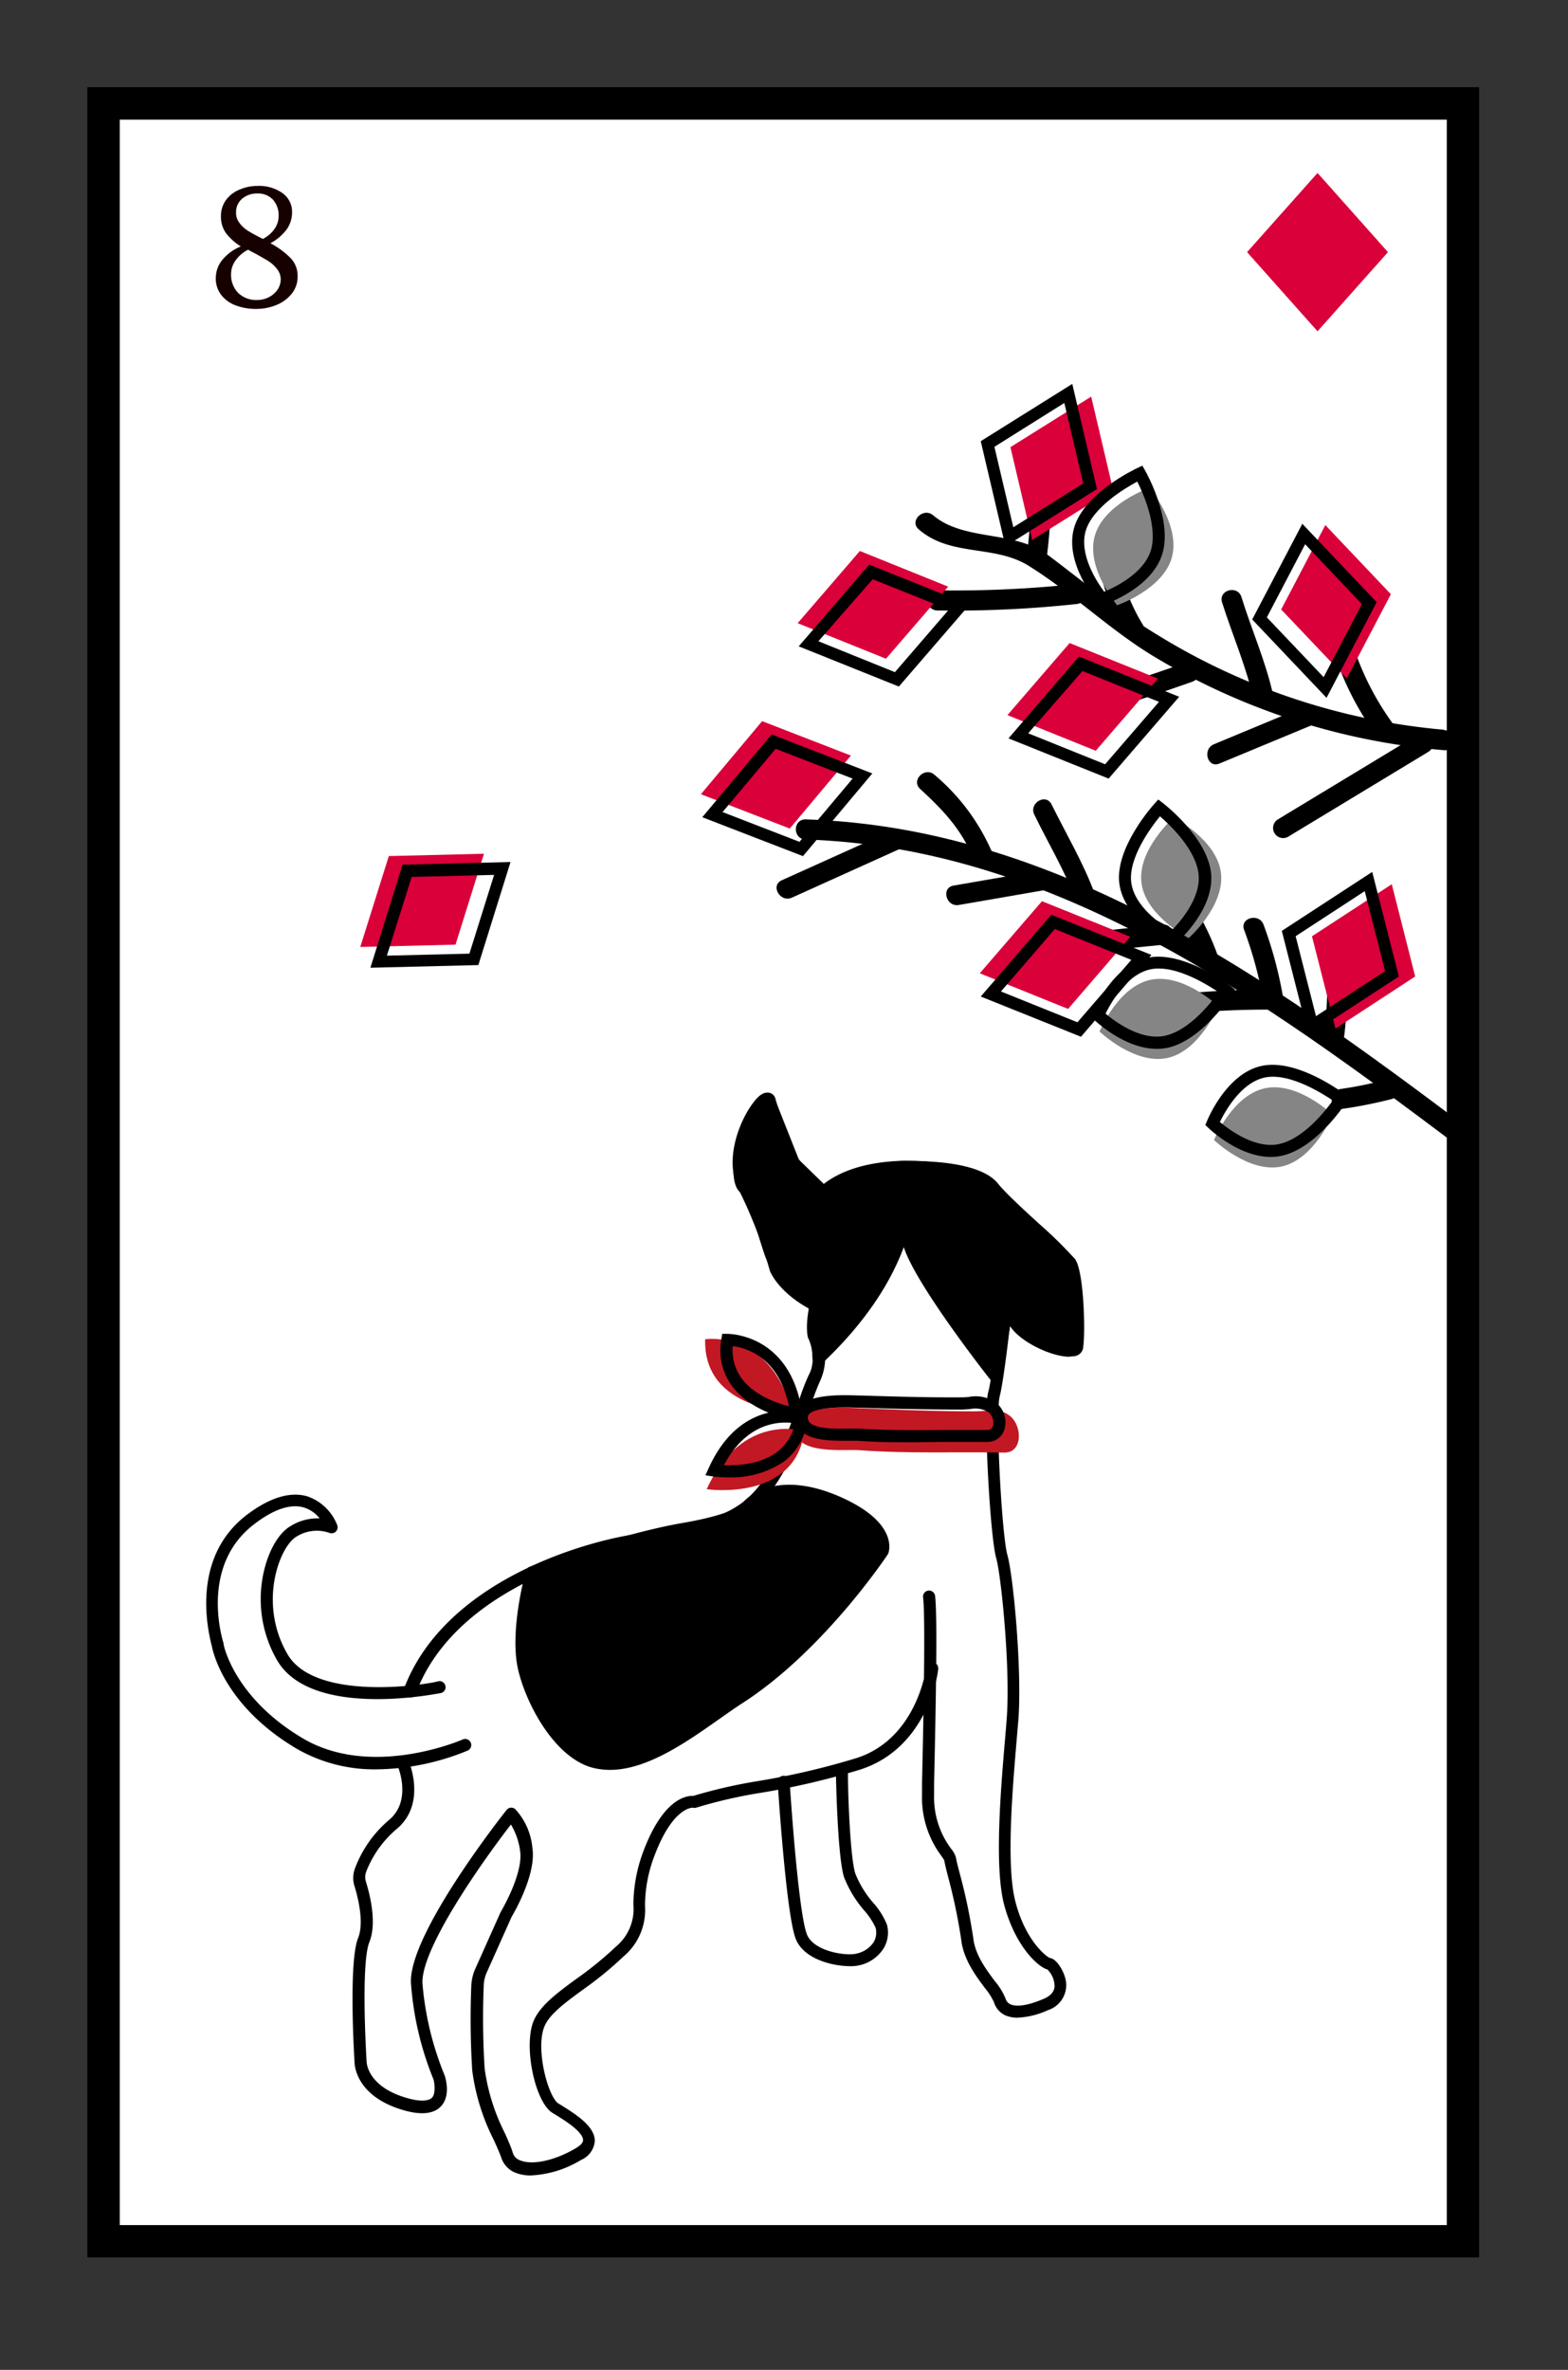 <svg id="圖層_1" data-name="圖層 1" xmlns="http://www.w3.org/2000/svg" viewBox="0 0 194.94 294.58"><rect x="0" y="0" width="194.94" height="294.58" fill="#333333" stroke="none"/><defs><style>.cls-1{fill:#fff;}.cls-2{fill:#170000;}.cls-3{fill:#da003a;}.cls-4{fill:#c21823;}.cls-5{fill:#858585;}</style></defs><title>新接龍</title><rect class="cls-1" x="12.88" y="12.85" width="169" height="265.73"/><path d="M183.88,280.58h-173V10.85h173Zm-169-4h165V14.85h-165Z"/><path class="cls-2" d="M27.62,32.33a5.82,5.82,0,0,1,2.32-1.7A7,7,0,0,1,28.11,29a3.51,3.51,0,0,1-.64-2.14,3.34,3.34,0,0,1,.63-2,3.88,3.88,0,0,1,1.68-1.29A5.58,5.58,0,0,1,32,23.11a5.06,5.06,0,0,1,3.13.9,2.86,2.86,0,0,1,1.18,2.41,3.6,3.6,0,0,1-.69,2.12,6,6,0,0,1-2,1.69,10.57,10.57,0,0,1,2.49,1.83A3.17,3.17,0,0,1,37,34.35a3.34,3.34,0,0,1-.71,2.13,4.67,4.67,0,0,1-1.9,1.42,6.53,6.53,0,0,1-2.56.5,7.1,7.1,0,0,1-2.42-.4,4.1,4.1,0,0,1-1.86-1.28,3.32,3.32,0,0,1-.72-2.19A3.57,3.57,0,0,1,27.62,32.33Zm6.86,1.16a4.22,4.22,0,0,0-1.06-1c-.42-.27-1-.59-1.73-1-.38-.19-.66-.34-.85-.45a4.26,4.26,0,0,0-1.52,1.29,2.86,2.86,0,0,0-.59,1.72,3.18,3.18,0,0,0,.88,2.36,3.22,3.22,0,0,0,2.38.88,3.12,3.12,0,0,0,1.39-.33,2.81,2.81,0,0,0,1.1-.92,2.31,2.31,0,0,0,.42-1.36A2.07,2.07,0,0,0,34.48,33.49ZM29.76,27.7a4,4,0,0,0,1.08,1c.43.26,1.05.61,1.85,1a4,4,0,0,0,1.42-1.22,2.77,2.77,0,0,0,.53-1.61,2.9,2.9,0,0,0-.73-2.08A2.57,2.57,0,0,0,32,24.05a2.82,2.82,0,0,0-1.88.64,2.13,2.13,0,0,0-.77,1.73A2,2,0,0,0,29.76,27.7Z"/><path d="M183.88,280.58h-173V10.85h173Zm-169-4h165V14.85h-165Z"/><polygon class="cls-3" points="163.8 21.52 155.06 31.34 163.8 41.16 172.54 31.34 163.8 21.52"/><polygon class="cls-3" points="163.8 21.52 155.06 31.34 163.8 41.16 172.54 31.34 163.8 21.52"/><path d="M132.9,168.64c-2.16,0-6.12-1.84-7.36-3.86-1.53-2.5-1.34-6.81-1.33-7a.74.74,0,0,1,.79-.71.75.75,0,0,1,.71.78s-.18,4,1.11,6.13c1.15,1.87,5.46,3.46,6.38,3.13.27-1.85-.1-8.74-.78-9.7a57.47,57.47,0,0,0-4.27-4.16c-1.92-1.78-3.9-3.62-5-4.8-1.61-1.77-6.21-2.41-7.84-2.51-.13,0-8.26-1-12.44,2.79a.76.76,0,0,1-.85.11,12.56,12.56,0,0,1-5.7-7.68,35.2,35.2,0,0,1-1.27-3.49,10.91,10.91,0,0,0-1.87,3.39c-.5,1.39-1.16,4,0,6.21a55.87,55.87,0,0,1,3.94,10.24h0s1,2.24,4.62,4.08a.76.76,0,0,1,.33,1,.75.75,0,0,1-1,.33c-4.26-2.15-5.33-4.85-5.37-5a56.07,56.07,0,0,0-3.84-10c-1.9-3.69.07-8.6,1.77-10.83.74-1,1.37-1.38,2-1.26a1,1,0,0,1,.79.81,31.64,31.64,0,0,0,1.39,3.95.36.36,0,0,1,0,.11,11.39,11.39,0,0,0,4.54,6.52c4.76-3.78,12.8-2.85,13.14-2.81s6.47.42,8.82,3c1,1.14,3,3,4.88,4.71a53.82,53.82,0,0,1,4.47,4.39c1.13,1.58,1.29,9.36,1,10.92a1.39,1.39,0,0,1-1.22,1.12A3.1,3.1,0,0,1,132.9,168.64Z"/><path d="M50.9,211a.75.75,0,0,1-.26,0,.76.76,0,0,1-.45-1c5.07-13.68,23.16-18.66,29.7-19.43,5.93-.69,10.19-2,12.66-4C96.06,183.74,98,178,99.3,174.2a26.13,26.13,0,0,1,1.25-3.29c1.1-2,0-4.51-.06-4.54a.49.49,0,0,1-.06-.17c-.67-3.26,2-10.2,2.1-10.5a.76.76,0,0,1,1-.43.75.75,0,0,1,.43,1c-.72,1.87-2.48,7.2-2,9.58a7,7,0,0,1,0,5.8,27.11,27.11,0,0,0-1.15,3.07c-1.35,4-3.38,9.94-7.24,13-2.72,2.19-7.11,3.61-13.41,4.34s-23.66,5.48-28.47,18.46A.74.74,0,0,1,50.9,211Z"/><path d="M46.87,219.93a19.34,19.34,0,0,1-9.95-2.54c-8.89-5.25-10.41-11.93-10.56-12.67s-3.19-10.81,4.44-16.51c2.82-2.1,5.33-2.84,7.45-2.2a6.13,6.13,0,0,1,3.68,3.58.77.77,0,0,1-.19.8.76.76,0,0,1-.81.14,4.75,4.75,0,0,0-4.1.49c-2.11,1.28-4.76,8.31-1.08,14.61,3.41,5.82,16.78,3.86,18.68,3.37a.75.75,0,1,1,.38,1.45c-.15,0-16,3.34-20.35-4.06a15.19,15.19,0,0,1-1.82-10.24c.52-3,1.86-5.47,3.41-6.41a6.35,6.35,0,0,1,3.69-1,4,4,0,0,0-1.94-1.35c-1.64-.49-3.7.17-6.11,2-7.06,5.29-3.92,14.79-3.89,14.89l0,.11c0,.07,1.28,6.62,9.85,11.69s19.76.19,19.87.14a.76.76,0,0,1,1,.38.75.75,0,0,1-.38,1A30.41,30.41,0,0,1,46.87,219.93Z"/><path d="M126.51,250.8a3.75,3.75,0,0,1-1.52-.29,2.63,2.63,0,0,1-1.42-1.65,8.72,8.72,0,0,0-1.14-1.77c-1.12-1.5-2.66-3.55-2.93-6a70.12,70.12,0,0,0-1.65-7.88c-.29-1.14-.42-1.7-.46-2l-.37-.54a12.09,12.09,0,0,1-2.39-7.65l0-1.36c.14-6.17.46-20.6.13-23.1a.75.75,0,0,1,1.49-.2c.31,2.31.11,13.09-.12,23.33l0,1.36a10.68,10.68,0,0,0,2.13,6.77,2.88,2.88,0,0,1,.62,1.21c0,.18.22,1,.42,1.77A71.07,71.07,0,0,1,121,240.9c.23,2.07,1.57,3.86,2.64,5.3a8.38,8.38,0,0,1,1.37,2.21,1.09,1.09,0,0,0,.62.73c.45.21,1.59.4,4.1-.67.88-.37,1.33-.88,1.38-1.55a3,3,0,0,0-.89-2.11c-1.13-.29-4-2.85-5.39-8.08-1.23-4.74-.41-14.32.13-20.65.07-.84.14-1.63.19-2.34.5-6.22-.68-17.91-1.3-20.08-.76-2.64-1.62-18.1-1-20.57.61-2.22,1.55-11.64,1.56-11.73a.74.74,0,0,1,.82-.67.75.75,0,0,1,.67.82c0,.39-1,9.63-1.6,12-.59,2.17.26,17.39.94,19.76.74,2.59,1.85,14.45,1.36,20.61-.06.72-.13,1.51-.2,2.35-.53,6.23-1.33,15.65-.16,20.15,1.28,4.95,3.93,6.88,4.28,7,.81.07,1.8,1.64,2,2.88a3.27,3.27,0,0,1-2.25,3.61A10.15,10.15,0,0,1,126.51,250.8Zm3.84-6Zm-.17-.05Z"/><path d="M66,270.41a5,5,0,0,1-1.81-.3,3,3,0,0,1-1.84-1.83c-.23-.66-.58-1.45-1-2.36a26.52,26.52,0,0,1-2.64-8.56,102.07,102.07,0,0,1-.12-10.45,5.74,5.74,0,0,1,.5-2.19l3.13-7c.07-.13,2.87-4.81,2.44-7.66a8.53,8.53,0,0,0-1.14-3.27c-3.6,4.65-11.17,15.39-11,19.73A38.38,38.38,0,0,0,55.29,258c.1.31.78,2.51-.48,3.83-.88.92-2.39,1.09-4.5.51-6.17-1.72-6.23-5.8-6.23-6-.08-1.23-.73-12.54.44-15.44.79-1.94-.05-5.17-.45-6.46a3.37,3.37,0,0,1,.07-2.22,14.63,14.63,0,0,1,4.23-6c2.94-2.44,1.06-6.81,1-6.85a.76.76,0,0,1,.39-1,.75.75,0,0,1,1,.39c.1.22,2.33,5.45-1.46,8.6a13.18,13.18,0,0,0-3.79,5.34,1.91,1.91,0,0,0,0,1.25c.55,1.8,1.34,5.16.41,7.46s-.55,11.46-.34,14.84c0,.17.12,3.18,5.14,4.57,1.48.41,2.54.38,3-.09s.3-1.86.17-2.27a38.9,38.9,0,0,1-2.8-12c-.26-6.09,11.39-20.85,11.89-21.48a.73.73,0,0,1,.51-.28.78.78,0,0,1,.57.18,8.21,8.21,0,0,1,2.13,4.83c.52,3.38-2.47,8.36-2.59,8.57l-3.09,6.91a4.21,4.21,0,0,0-.37,1.63,101,101,0,0,0,.11,10.27,25.17,25.17,0,0,0,2.52,8.07c.42.95.79,1.76,1,2.49a1.45,1.45,0,0,0,1,.92c1.47.56,4.17,0,6.72-1.49.43-.25,1-.63,1-1.06,0-1.06-2.42-2.54-3.45-3.17l-.36-.22c-2.1-1.3-3.54-7.85-2.45-11.13.68-2,2.83-3.62,5.32-5.45a43.79,43.79,0,0,0,5-4.06,6.09,6.09,0,0,0,2.2-5.23A19,19,0,0,1,80,230.08c2.45-6.47,5.29-6.89,6.2-6.85a62.54,62.54,0,0,1,8.16-1.86,93.59,93.59,0,0,0,12.16-2.85c7.51-2.44,8.62-11.15,8.63-11.24a.75.75,0,0,1,.83-.66.76.76,0,0,1,.66.84c0,.39-1.25,9.76-9.66,12.49a94.69,94.69,0,0,1-12.35,2.89,60.09,60.09,0,0,0-8.1,1.86.7.7,0,0,1-.38,0h0s-2.44-.19-4.75,5.88a17.53,17.53,0,0,0-1.21,6.33,7.54,7.54,0,0,1-2.65,6.26,45,45,0,0,1-5.14,4.2c-2.29,1.68-4.26,3.13-4.79,4.72-1,2.86.57,8.6,1.82,9.38l.35.21c1.57,1,4.2,2.55,4.17,4.47a2.83,2.83,0,0,1-1.72,2.34A13.23,13.23,0,0,1,66,270.41Z"/><path d="M105.71,244.4c-2.15,0-5.89-.86-6.83-3.53-1.17-3.32-2.15-18.62-2.19-19.27a.75.75,0,1,1,1.49-.1c0,.16,1,15.74,2.11,18.87.78,2.21,4.95,2.79,6.16,2.47a3.4,3.4,0,0,0,2.17-1.43,2.36,2.36,0,0,0,.24-1.78,8.79,8.79,0,0,0-1.42-2.16,14.17,14.17,0,0,1-2.51-4.15c-.81-2.59-1-12.38-1-12.79a.75.75,0,0,1,.74-.76h0a.74.74,0,0,1,.75.73c0,2.77.29,10.39.91,12.37a12.62,12.62,0,0,0,2.26,3.68,9.3,9.3,0,0,1,1.68,2.69,3.82,3.82,0,0,1-.4,2.92,4.77,4.77,0,0,1-3.09,2.14A4.72,4.72,0,0,1,105.71,244.4Z"/><path d="M112.92,145.08s2.46,10.89-11.15,23.78l-.39-6.59s-4.12-2.34-5.52-6.3-1.77-7-3.37-8.35.4-10.69,3.14-10.75l3.06,7.71,3.71,3.6S108.68,144.76,112.92,145.08Z"/><path d="M101.77,169.61a.86.86,0,0,1-.27-.05.77.77,0,0,1-.48-.66l-.37-6.2a13.88,13.88,0,0,1-5.5-6.48c-.43-1.22-.77-2.36-1.06-3.36C93.45,150.71,93,149,92,148.19c-1.43-1.25-.73-5.62.19-8.18.63-1.75,1.73-3.85,3.42-3.89a.75.75,0,0,1,.72.47l3,7.57,3.2,3.11c1.6-.81,6.69-3.21,10.44-2.94a.76.76,0,0,1,.68.58c.1.46,2.4,11.46-11.36,24.49A.73.73,0,0,1,101.77,169.61Zm-6.57-31.8a6,6,0,0,0-1.6,2.71c-1.12,3.11-1.07,6.14-.61,6.53,1.27,1.11,1.83,3,2.54,5.38.29,1,.62,2.11,1,3.29,1.28,3.64,5.14,5.87,5.18,5.9a.75.75,0,0,1,.38.6l.29,5c10.24-10.33,10.09-19.11,9.85-21.37-4,0-9.46,3-9.51,3a.74.74,0,0,1-.88-.12l-3.71-3.6a.68.68,0,0,1-.18-.26Z"/><path d="M123.62,170.91s-9-11.5-10.53-16.07a20.05,20.05,0,0,1-.17-9.76s9.08-.32,10.81,2.88,9.3,9,9.3,9,.94,8.56.89,10.36-6-1.67-7.74-3-2.56-2-2.56-2l1.19,2.65Z"/><path d="M123.62,171.66a.74.74,0,0,1-.59-.28c-.38-.48-9.14-11.66-10.65-16.31a20.48,20.48,0,0,1-.19-10.18.75.75,0,0,1,.7-.56c1,0,9.61-.23,11.5,3.27,1.63,3,9,8.73,9.09,8.79a.71.71,0,0,1,.29.51c0,.35.95,8.63.9,10.46a1.21,1.21,0,0,1-.68,1.09c-1.94,1-8.19-3.42-8.26-3.46l-.19-.14a.8.8,0,0,1,0,.31l-1.2,5.9a.74.74,0,0,1-.56.58A.52.52,0,0,1,123.62,171.66Zm-10.1-25.84a19,19,0,0,0,.28,8.79c1.15,3.5,7,11.42,9.41,14.54l.82-4.05-1.1-2.43a.77.77,0,0,1,.24-.92.75.75,0,0,1,1,.05s.81.74,2.5,2c1.93,1.42,5.48,3.27,6.55,3.33,0-1.88-.69-8.24-.85-9.73-1.37-1.07-7.63-6.07-9.25-9.07C122,146.4,116.88,145.77,113.52,145.82Z"/><path d="M66.08,195.47s-2,7.29-.94,11.9c1,4.09,4.34,10.49,8.72,11.65,6,1.58,13.29-4.91,17.94-7.9,10-6.41,17.89-18.28,17.89-18.28s1.32-3.25-6.13-6.31-10.54.6-10.54.6-.15,1.58-8.21,3S66.08,195.47,66.08,195.47Z"/><path d="M75.82,220a8.74,8.74,0,0,1-2.15-.27c-4.73-1.26-8.26-7.9-9.26-12.21-1.09-4.74.87-12,1-12.27a.76.76,0,0,1,.46-.51c.11,0,10.82-4,18.86-5.41,6.38-1.09,7.5-2.29,7.62-2.44a.82.82,0,0,1,.14-.26c.15-.17,3.54-4,11.41-.81,8,3.31,6.6,7.12,6.53,7.28a.54.54,0,0,1-.07.13c-.33.49-8.1,12.08-18.1,18.5-.85.55-1.8,1.22-2.81,1.93C85.35,216.55,80.45,220,75.82,220Zm-9.11-24c-.38,1.52-1.71,7.37-.84,11.17s4.1,10,8.18,11.1c4.54,1.19,10.06-2.71,14.49-5.84,1-.72,2-1.4,2.86-2,9.29-6,16.86-16.89,17.6-18,.07-.36.32-2.8-5.72-5.28-6.22-2.56-9.08-.21-9.61.3-.39.85-2.16,2.17-8.74,3.29C77.86,192,68.64,195.33,66.71,196Zm25.56-9Zm0,0Zm0,0Zm0,0Zm0,0Zm0-.17Z"/><path class="cls-4" d="M98.93,178.28c-1.38-3.91,6.37-3.31,8-3.24,4.81.2,9.59.4,14.4.39,1.49,0,2.92-.5,4.24.58,1.57,1.27,1.57,4.59-.71,4.55-6-.11-12.12.15-18.15-.31C104.85,180.15,99.8,180.74,98.93,178.28Z"/><path d="M113.78,179.28c-2.38,0-4.78,0-7.15-.19h-1.06c-2.25,0-5.64.08-6.45-2a2.14,2.14,0,0,1,.18-2.1c1.11-1.57,4.51-1.64,7.35-1.53h.28c4.11.13,8.37.26,12.64.23a8.49,8.49,0,0,0,.88-.05,4.5,4.5,0,0,1,3.29.64,3.15,3.15,0,0,1,1.13,3.42,2.18,2.18,0,0,1-2.19,1.53h0c-1.77,0-3.55,0-5.32,0Zm-7.52-1.7h.45c3.52.22,7.12.2,10.6.17,1.79,0,3.57,0,5.36,0a.72.72,0,0,0,.78-.5,1.69,1.69,0,0,0-.59-1.74,3.18,3.18,0,0,0-2.29-.35c-.33,0-.66.05-1,.05-4.29,0-8.57-.1-12.7-.23h-.29c-4.36-.18-5.71.39-6.07.9,0,.07-.17.24,0,.69h0c.43,1.1,3.54,1.05,5,1Z"/><path class="cls-4" d="M100,177.9s-7.72-2.5-12.14,7.21C87.88,185.11,98.85,186.72,100,177.9Z"/><path class="cls-4" d="M87.67,166.47s8-1.25,10.83,9C98.5,175.51,87.41,175.36,87.67,166.47Z"/><path d="M90.58,183.64a14.75,14.75,0,0,1-1.88-.11l-1-.15.41-.9c4.17-9.18,11.68-6.87,11.76-6.85l.59.2-.08.61a7.49,7.49,0,0,1-2.91,5.23A11.66,11.66,0,0,1,90.58,183.64ZM90,182.13c1.57.06,4.54-.07,6.63-1.66a5.88,5.88,0,0,0,2.2-3.55C97.2,176.66,92.94,176.57,90,182.13Z"/><path d="M99.89,176.68l-1-.14c-.22,0-5.34-.8-7.9-4.28a7.49,7.49,0,0,1-1.3-5.84l.1-.62h.62c.09,0,7.94-.09,9.33,9.91Zm-8.79-9.35a5.91,5.91,0,0,0,1.1,4c1.56,2.12,4.37,3.08,5.88,3.47C96.81,168.63,92.71,167.52,91.1,167.33Z"/><path d="M179.53,90.71a81.44,81.44,0,0,1-35.71-11.84c-4.81-2.92-9-6.48-13.47-9.83-4.29-3.21-10.46-1.7-14.35-5-1.21-1-3,.72-1.77,1.77,4,3.44,9.34,1.85,13.66,4.52,5.6,3.49,10.34,8.23,16.12,11.6a83.44,83.44,0,0,0,35.52,11.32c1.6.12,1.59-2.38,0-2.5Z"/><path d="M130.17,69a58,58,0,0,0,.42-9.68c-.06-1.6-2.56-1.61-2.5,0a58,58,0,0,1-.42,9.68c-.2,1.59,2.31,1.58,2.5,0Z"/><path d="M133.86,72.58a141.05,141.05,0,0,1-17.32.8,1.25,1.25,0,0,0,0,2.5,141.05,141.05,0,0,0,17.32-.8c1.59-.17,1.6-2.67,0-2.5Z"/><path d="M142.05,77.6a22.74,22.74,0,0,1-3.26-10c-.13-1.59-2.63-1.61-2.5,0a25.49,25.49,0,0,0,3.6,11.24,1.25,1.25,0,0,0,2.16-1.26Z"/><path d="M147.51,82.33q-7.89,2.81-15.94,5.15a1.25,1.25,0,0,0,.66,2.41q8.06-2.34,16-5.15c1.5-.54.86-2.95-.67-2.41Z"/><path d="M158.26,86.29c-.93-4.15-2.66-8-3.92-12.08-.48-1.53-2.89-.88-2.41.66,1.26,4,3,7.94,3.92,12.09.35,1.57,2.76.9,2.41-.67Z"/><path d="M162.52,87.69l-11.6,4.82c-1.46.61-.82,3,.66,2.41l11.61-4.82c1.46-.6.82-3-.67-2.41Z"/><path d="M173.11,89.87A34.48,34.48,0,0,1,167.34,77c-.35-1.57-2.76-.91-2.42.66a36.18,36.18,0,0,0,6,13.5c.93,1.3,3.1.05,2.15-1.26Z"/><path d="M176.31,91.3l-17.42,10.54a1.25,1.25,0,0,0,1.27,2.16l17.41-10.54a1.25,1.25,0,0,0-1.26-2.16Z"/><path d="M182,139.85c-24.28-18.21-50.31-37-81.85-38-1.61,0-1.61,2.45,0,2.5,31,1,56.71,19.79,80.59,37.7,1.28,1,2.53-1.2,1.26-2.16Z"/><path d="M164.93,119a55.78,55.78,0,0,1-.3,9.67c-.19,1.59,2.31,1.58,2.5,0a55.78,55.78,0,0,0,.3-9.67c-.09-1.6-2.59-1.61-2.5,0Z"/><path d="M172.24,134.23a48.83,48.83,0,0,1-5.48,1.12c-1.59.16-1.61,2.66,0,2.5a56.15,56.15,0,0,0,6.15-1.21c1.57-.33.91-2.74-.67-2.41Z"/><path d="M159.51,123.94a49.72,49.72,0,0,0-2.42-9c-.55-1.5-3-.85-2.41.66a50.17,50.17,0,0,1,2.42,9c.27,1.59,2.68.91,2.41-.66Z"/><path d="M158.3,123a111,111,0,0,0-12.76.68c-1.59.23-.91,2.63.66,2.41a106.22,106.22,0,0,1,12.1-.59c1.61,0,1.62-2.55,0-2.5Z"/><path d="M151.45,118.94c-1.53-4.49-4.22-8.36-6.78-12.32-.87-1.34-3-.09-2.16,1.27,2.43,3.75,5.08,7.45,6.53,11.72.51,1.51,2.93.86,2.41-.67Z"/><path d="M144.54,114.94l-15.32,1.54c-1.58.16-1.6,2.67,0,2.5l15.32-1.54c1.58-.16,1.6-2.66,0-2.5Z"/><path d="M136.07,111c-1.44-3.84-3.53-7.36-5.33-11-.7-1.45-2.86-.18-2.15,1.26,1.69,3.48,3.71,6.81,5.07,10.45.56,1.49,3,.84,2.41-.67Z"/><path d="M129.33,108.21l-10.78,1.87c-1.59.28-.92,2.69.66,2.41L130,110.62c1.58-.27.91-2.68-.67-2.41Z"/><path d="M123.19,105.6a26,26,0,0,0-7-9.28c-1.19-1.08-3,.68-1.77,1.77,2.6,2.38,5,4.86,6.38,8.18.6,1.46,3,.82,2.41-.67Z"/><path d="M110.92,103.23l-13.73,6.19c-1.46.66-.19,2.81,1.26,2.16l13.73-6.2c1.47-.66.2-2.81-1.26-2.15Z"/><polygon class="cls-3" points="117.88 72.92 106.9 68.49 99.17 77.46 110.15 81.88 117.88 72.92"/><path d="M111.75,85.34l-12.45-5,8.76-10.16,12.46,5Zm-10-5.63,9.51,3.84,6.7-7.77L108.5,72Z"/><polygon class="cls-3" points="128.33 67.11 138.37 60.83 135.66 49.3 125.62 55.58 128.33 67.11"/><path d="M125,67.91l-3.07-13.07,11.38-7.12,3.07,13.07Zm-1.37-12.37,2.35,10,8.69-5.45-2.35-10Z"/><polygon class="cls-3" points="60.17 106.12 48.34 106.41 44.79 117.71 56.63 117.42 60.17 106.12"/><path d="M46.05,120.29l4-12.81,13.42-.33-4,12.81ZM51.18,109l-3.08,9.79,10.26-.25,3.07-9.79Z"/><polygon class="cls-3" points="105.79 93.92 94.75 89.64 87.14 98.72 98.19 102.99 105.79 93.92"/><path d="M99.83,106.42l-12.52-4.84,8.62-10.29,12.52,4.85Zm-10-5.48,9.56,3.7L106,96.78l-9.57-3.7Z"/><polygon class="cls-3" points="143.96 84.35 132.98 79.93 125.25 88.89 136.23 93.32 143.96 84.35"/><path d="M137.83,96.78l-12.45-5,8.76-10.17,12.46,5Zm-10-5.63L137.39,95l6.7-7.76-9.51-3.83Z"/><polygon class="cls-3" points="140.52 116.44 129.54 112.02 121.81 120.98 132.79 125.41 140.52 116.44"/><path d="M134.39,128.87l-12.46-5,8.77-10.17,12.45,5Zm-9.95-5.63,9.51,3.83,6.7-7.76-9.51-3.83Z"/><polygon class="cls-3" points="166.03 127.85 175.94 121.38 173.03 109.91 163.11 116.38 166.03 127.85"/><path d="M162.67,128.71l-3.31-13,11.24-7.33,3.31,13Zm-1.59-12.34,2.53,9.94,8.59-5.6-2.53-9.94Z"/><path class="cls-5" d="M159.34,145c-4.07.87-8.41-3.29-8.41-3.29s2.26-5.57,6.34-6.44,8.41,3.29,8.41,3.29S163.42,144.08,159.34,145Z"/><path d="M158,143.81c-4,0-7.61-3.46-7.78-3.62l-.37-.35.2-.47c.1-.25,2.46-6,6.87-6.89s10,3.35,10.27,3.53l.55.42-.37.58c-.15.23-3.73,5.74-8.06,6.66h0A5.9,5.9,0,0,1,158,143.81Zm-6.35-4.36c1.11.94,4.37,3.39,7.35,2.76s5.69-4,6.7-5.42c-1.49-1-5.5-3.48-8.46-2.85S152.3,138.15,151.67,139.45Z"/><path class="cls-5" d="M145.12,131.51c-4.08.87-8.42-3.29-8.42-3.29s2.27-5.57,6.34-6.43,8.42,3.28,8.42,3.28S149.19,130.64,145.12,131.51Z"/><path d="M143.79,130.37c-3.95,0-7.6-3.45-7.77-3.62l-.37-.35.19-.47c.1-.24,2.47-6,6.88-6.89s10,3.35,10.27,3.53l.55.42-.38.58c-.14.24-3.72,5.74-8,6.67A6.56,6.56,0,0,1,143.79,130.37ZM137.45,126c1.11.93,4.36,3.38,7.35,2.75h0c3-.63,5.69-4,6.69-5.42-1.48-1-5.48-3.47-8.46-2.84S138.08,124.71,137.45,126Z"/><path class="cls-5" d="M151.79,108.48c.52,4.14-4,8.12-4,8.12s-5.36-2.73-5.88-6.86,4-8.11,4-8.11S151.26,104.35,151.79,108.48Z"/><path d="M145.9,117.49l-.45-.23c-.24-.12-5.72-3-6.29-7.43s4.17-9.71,4.38-9.94l.46-.51.55.42c.22.17,5.41,4.19,6,8.59h0c.57,4.47-4,8.59-4.23,8.76Zm-1.71-16c-1.13,1.39-3.93,5.18-3.55,8.19s3.78,5.29,5,6c1-1,3.74-4.08,3.36-7.09h0C148.64,105.57,145.48,102.56,144.19,101.45Z"/><path class="cls-5" d="M145.69,69.29c-1.11,4-6.8,5.94-6.8,5.94s-3.9-4.58-2.79-8.59,6.81-6,6.81-6S146.8,65.27,145.69,69.29Z"/><path d="M136.79,75.33l-.33-.39c-.17-.2-4.14-4.94-2.94-9.28s7.6-7.35,7.87-7.48l.63-.3.34.6c.14.24,3.37,6,2.19,10.22h0c-1.2,4.34-7,6.37-7.28,6.45Zm4.6-15.47c-1.58.85-5.62,3.27-6.43,6.2s1.45,6.33,2.32,7.49c1.34-.55,5-2.31,5.83-5.24h0C143.91,65.39,142.16,61.39,141.39,59.86Z"/><polygon class="cls-3" points="167.43 84.34 172.92 73.86 164.77 65.27 159.28 75.76 167.43 84.34"/><path d="M164.92,86.74,155.68,77l6.23-11.89,9.24,9.74Zm-7.42-10,7.06,7.43,4.76-9.08-7.06-7.44Z"/></svg>